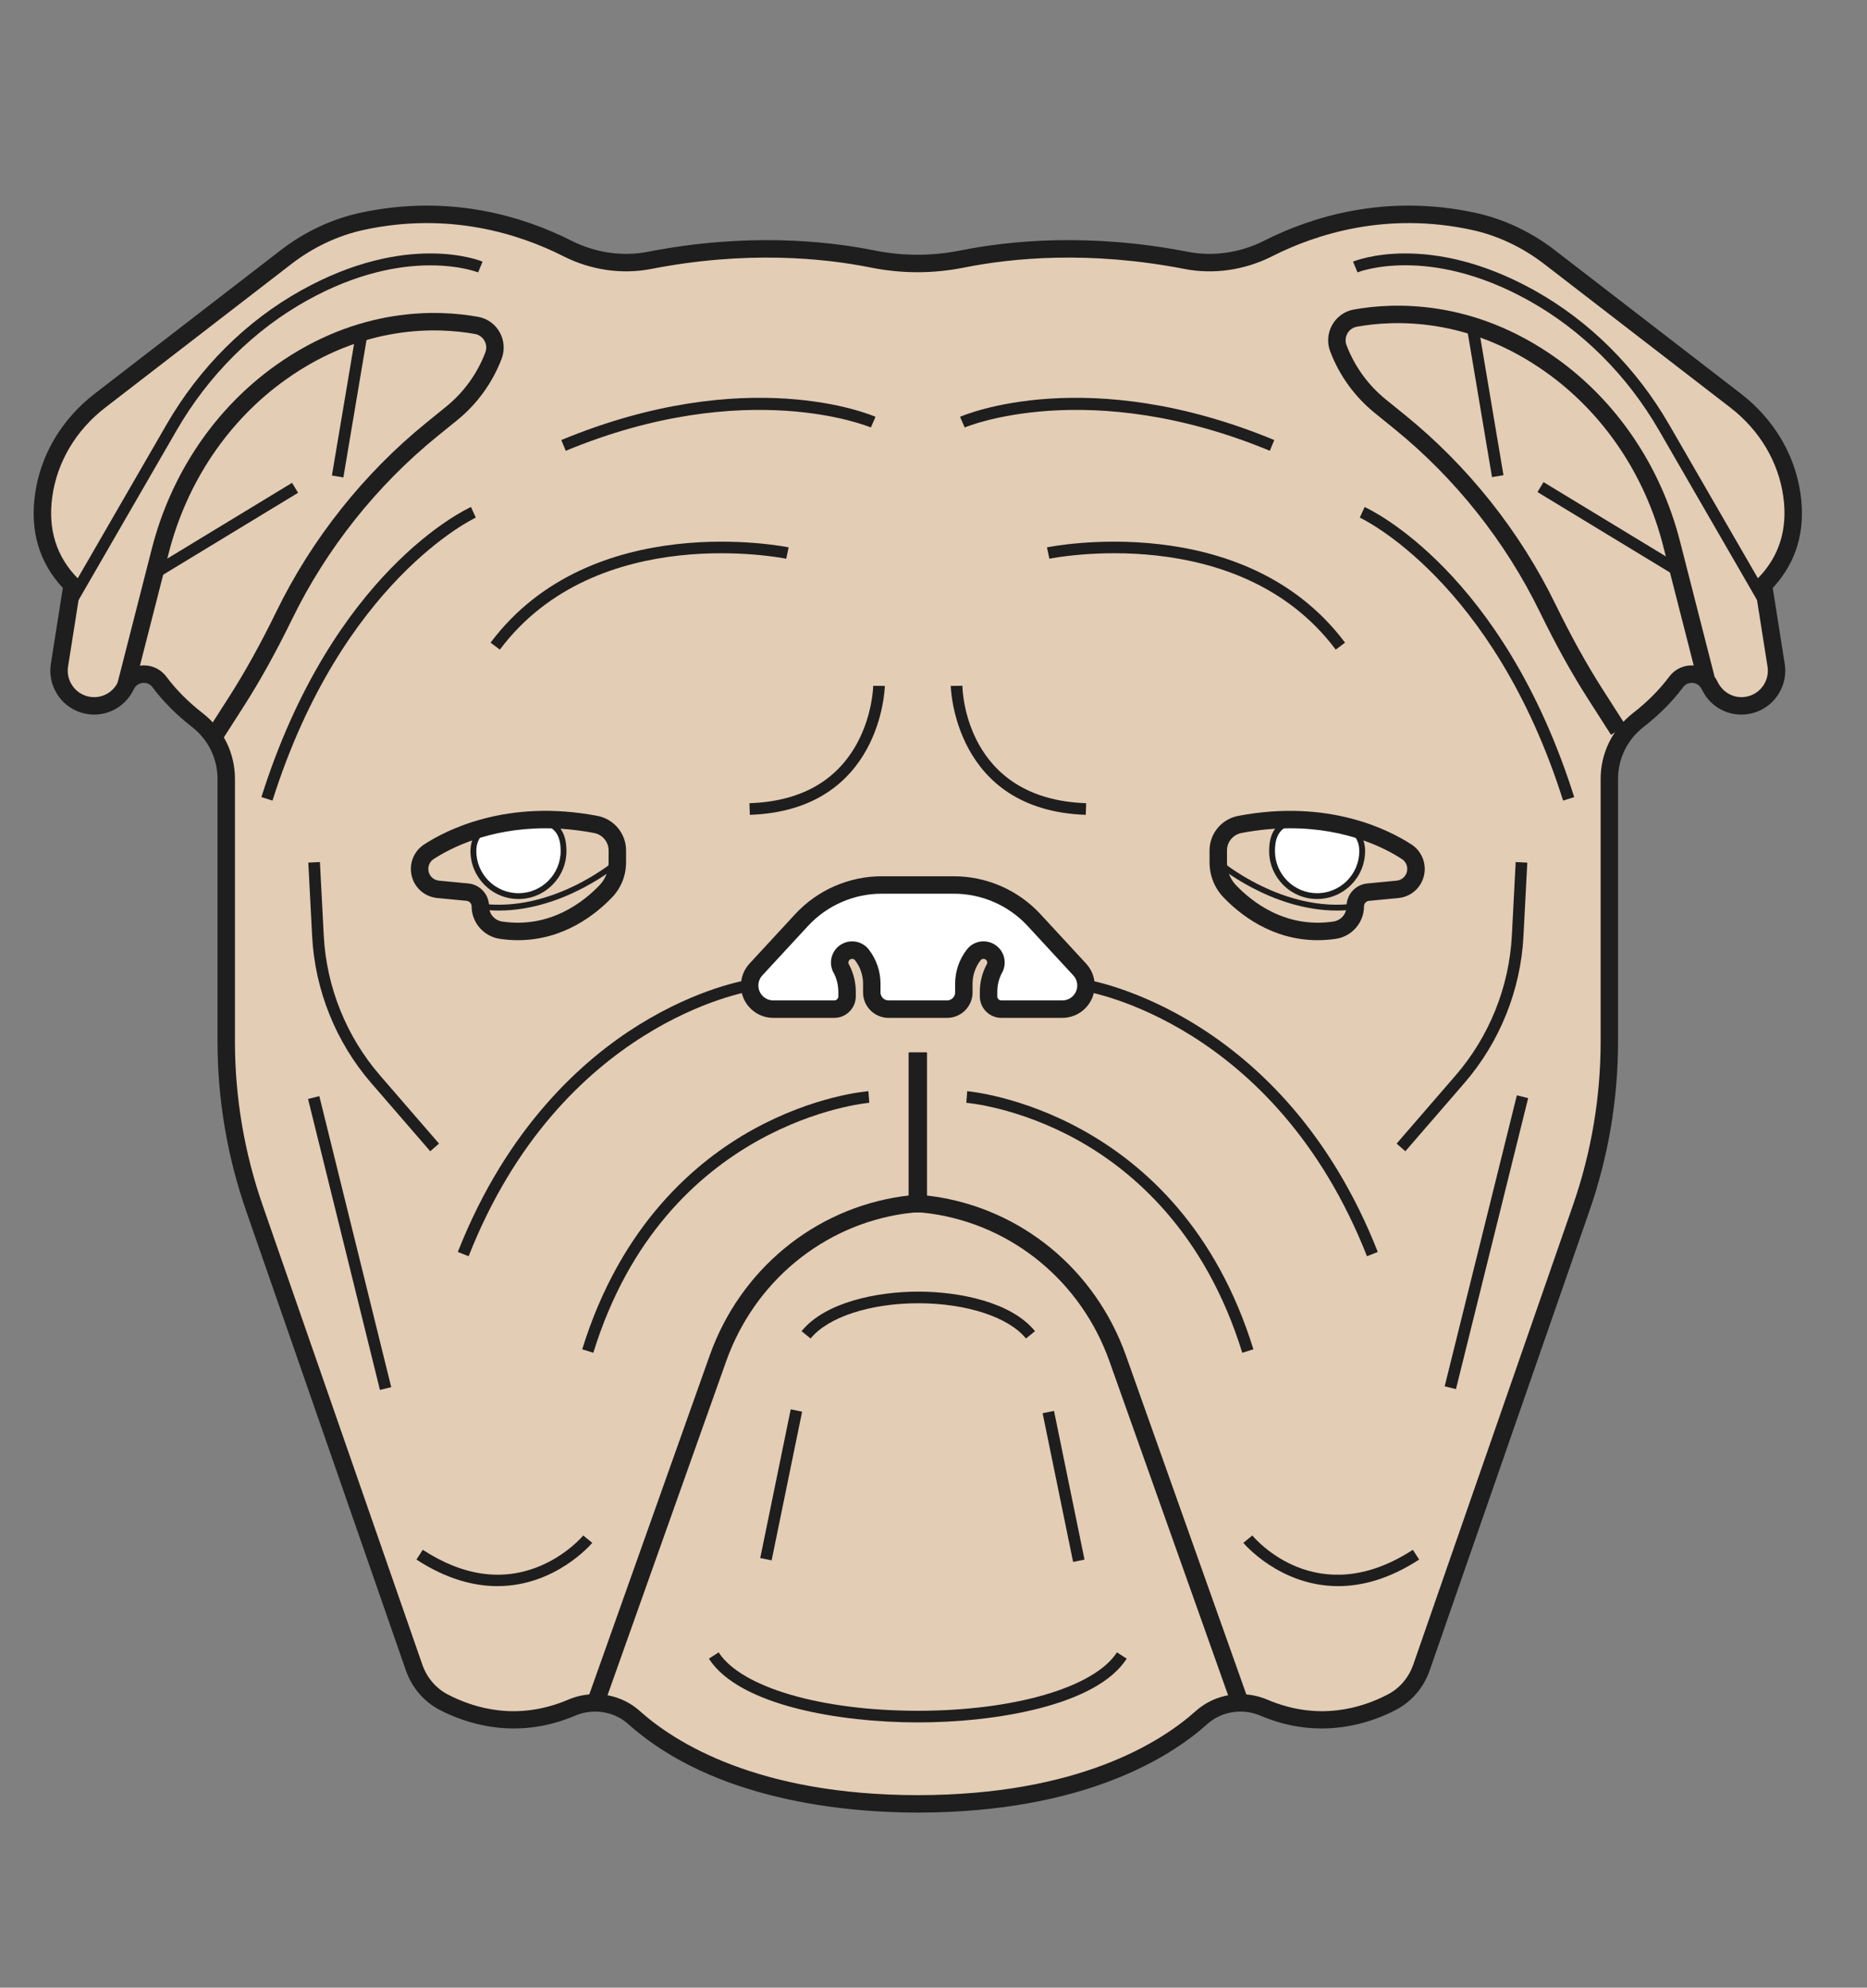 <?xml version="1.0" encoding="utf-8"?>
<!-- Generator: Adobe Illustrator 21.1.0, SVG Export Plug-In . SVG Version: 6.00 Build 0)  -->
<svg version="1.1" xmlns="http://www.w3.org/2000/svg" xmlns:xlink="http://www.w3.org/1999/xlink" x="0px" y="0px"
	 viewBox="0 0 109 116" style="enable-background:new 0 0 109 116;" xml:space="preserve">
<rect x="0" y="0" width="109" height="116" fill="#808080" stroke="none"/>
<style type="text/css">
	.st0{fill:#E4CDB5;}
	.st1{fill:#1E1E1E;}
	.st2{fill:none;stroke:#1E1E1E;stroke-width:3;stroke-miterlimit:10;}
	.st3{fill:#FFFFFF;}
</style>
<g id="Layer_2">
	<g>
		<path class="st0" d="M53.612,105.273c-9.407,0-14.35-3.027-16.596-5.039c-0.995-0.891-2.415-1.097-3.644-0.574
			c-3.216,1.368-5.95,0.473-7.479-0.33c-0.811-0.425-1.418-1.157-1.718-2.022l-9.321-26.803c-1.089-3.132-1.645-6.424-1.645-9.739
			l0-15.31c0-1.347-0.63-2.615-1.694-3.44c-0.997-0.773-1.711-1.557-2.21-2.222c-0.516-0.687-1.58-0.571-1.949,0.205l-0.013,0.026
			c-0.434,0.912-1.469,1.371-2.437,1.081h0c-0.981-0.294-1.594-1.269-1.434-2.281l0.74-4.684c-1.627-1.627-1.898-3.549-1.661-5.237
			c0.309-2.2,1.531-4.169,3.29-5.526l10.867-8.379c1.301-1.003,2.801-1.727,4.406-2.076c5.269-1.148,9.589,0.349,12.02,1.58
			c1.478,0.748,3.158,1.009,4.783,0.692c5.724-1.114,10.332-0.622,13.025-0.081c1.725,0.347,3.505,0.348,5.23,0.003
			c2.708-0.542,7.344-1.037,13.079,0.078c1.626,0.316,3.305,0.056,4.782-0.692c2.432-1.23,6.751-2.728,12.02-1.58
			c1.605,0.35,3.105,1.074,4.406,2.076l10.867,8.379c1.759,1.357,2.981,3.326,3.29,5.526c0.237,1.688-0.034,3.61-1.661,5.237
			l0.74,4.684c0.16,1.012-0.453,1.986-1.434,2.281h0c-0.968,0.29-2.003-0.169-2.437-1.081l-0.013-0.026
			c-0.369-0.776-1.434-0.892-1.949-0.205c-0.499,0.665-1.213,1.448-2.21,2.222c-1.064,0.825-1.694,2.093-1.694,3.44l0,15.31
			c0,3.316-0.556,6.608-1.645,9.739l-9.321,26.803c-0.301,0.865-0.908,1.597-1.718,2.022c-1.529,0.803-4.263,1.698-7.479,0.33
			c-1.229-0.523-2.649-0.317-3.644,0.574c-2.246,2.012-7.189,5.039-16.596,5.039"/>
		<path class="st1" d="M53.612,105.783c-0.018,0-0.038,0-0.057,0l0,0c-4.183-0.006-11.881-0.692-16.879-5.169
			c-0.83-0.744-2.049-0.934-3.105-0.485c-3.485,1.482-6.455,0.419-7.915-0.347c-0.916-0.48-1.613-1.299-1.963-2.306l-9.321-26.803
			c-1.11-3.193-1.673-6.526-1.673-9.906v-15.31c0-1.193-0.546-2.3-1.497-3.038c-0.897-0.696-1.673-1.476-2.305-2.318
			c-0.134-0.179-0.34-0.267-0.564-0.246c-0.227,0.023-0.421,0.159-0.518,0.364c-0.559,1.173-1.839,1.741-3.056,1.376
			c-1.22-0.366-1.989-1.59-1.791-2.848l0.7-4.434c-1.38-1.482-1.925-3.324-1.622-5.479c0.322-2.294,1.559-4.375,3.483-5.859
			l10.867-8.379c1.38-1.064,2.973-1.814,4.609-2.171c5.286-1.152,9.638,0.247,12.358,1.623c1.393,0.705,2.976,0.934,4.456,0.647
			c5.721-1.113,10.349-0.658,13.223-0.081c1.671,0.336,3.364,0.337,5.03,0.003c2.894-0.58,7.547-1.037,13.276,0.078
			c1.48,0.288,3.063,0.058,4.455-0.647c2.72-1.376,7.071-2.775,12.358-1.623c1.635,0.356,3.229,1.107,4.609,2.171l10.867,8.379
			c1.924,1.484,3.161,3.564,3.483,5.859c0.303,2.155-0.243,3.996-1.623,5.479l0.7,4.434c0.199,1.258-0.571,2.482-1.791,2.848
			c-1.217,0.367-2.497-0.202-3.043-1.35c-0.11-0.232-0.304-0.368-0.531-0.39c-0.223-0.022-0.43,0.067-0.564,0.246
			c-0.632,0.843-1.408,1.623-2.305,2.318c-0.951,0.738-1.497,1.845-1.497,3.038v15.31c0,3.381-0.563,6.714-1.673,9.906
			l-9.321,26.803c-0.35,1.006-1.047,1.825-1.963,2.306c-1.46,0.766-4.43,1.83-7.915,0.347c-1.056-0.449-2.275-0.259-3.105,0.485
			C68.34,102.541,63.289,105.77,53.612,105.783L53.612,105.783z M34.747,98.871c0.952,0,1.887,0.339,2.608,0.985
			c2.045,1.831,6.87,4.903,16.228,4.909c9.358-0.006,14.183-3.077,16.228-4.909c1.123-1.006,2.765-1.267,4.183-0.663
			c2.943,1.252,5.454,0.521,7.043-0.312c0.686-0.36,1.209-0.977,1.474-1.738l9.321-26.803c1.073-3.085,1.617-6.305,1.617-9.572
			v-15.31c0-1.51,0.689-2.91,1.891-3.843c0.825-0.64,1.537-1.355,2.115-2.125c0.348-0.463,0.903-0.705,1.48-0.648
			c0.585,0.058,1.084,0.41,1.337,0.939c0.341,0.717,1.111,1.058,1.843,0.839c0.734-0.22,1.197-0.957,1.078-1.714l-0.78-4.94
			l0.183-0.183c1.275-1.275,1.785-2.892,1.517-4.806c-0.285-2.029-1.385-3.874-3.097-5.194l-10.867-8.379
			c-1.261-0.972-2.715-1.658-4.203-1.982c-4.994-1.088-9.109,0.235-11.682,1.537c-1.594,0.807-3.408,1.069-5.11,0.738
			c-5.566-1.083-10.077-0.641-12.882-0.079c-1.799,0.36-3.626,0.359-5.43-0.003c-2.785-0.559-7.27-1-12.828,0.082
			c-1.702,0.331-3.517,0.069-5.111-0.738c-2.572-1.302-6.687-2.625-11.682-1.537c-1.489,0.324-2.942,1.01-4.203,1.982L6.151,23.783
			c-1.712,1.32-2.811,3.164-3.097,5.194c-0.269,1.914,0.241,3.531,1.516,4.806l0.183,0.183l-0.78,4.94
			C3.855,39.663,4.318,40.4,5.052,40.62c0.732,0.219,1.502-0.122,1.831-0.812c0.265-0.556,0.764-0.907,1.349-0.966
			c0.578-0.057,1.132,0.184,1.48,0.648c0.578,0.77,1.289,1.485,2.114,2.125c1.202,0.932,1.891,2.333,1.891,3.843v15.31
			c0,3.266,0.544,6.486,1.617,9.572l9.321,26.803c0.265,0.761,0.788,1.378,1.474,1.738c1.589,0.833,4.1,1.564,7.043,0.312
			C33.68,98.976,34.216,98.871,34.747,98.871z"/>
	</g>
</g>
<g id="Layer_3">
	<g>
		<path class="st2" d="M78.255,21.071"/>
	</g>
	<g>
		<path class="st1" d="M78.049,53.14c-3.853,0-6.999-2.658-7.034-2.687l0.221-0.258c0.036,0.031,3.683,3.108,7.864,2.534
			l0.046,0.337C78.775,53.117,78.409,53.14,78.049,53.14z"/>
	</g>
	<g>
		<path class="st3" d="M79.529,49.665c0,1.453-1.178,2.631-2.631,2.631c-1.453,0-2.631-1.178-2.631-2.631s0.81-1.837,2.263-1.837
			C77.983,47.829,79.529,48.212,79.529,49.665z"/>
		<path class="st1" d="M76.897,52.466c-1.544,0-2.801-1.257-2.801-2.801c0-1.763,1.169-2.006,2.433-2.006
			c2.043,0,3.169,0.713,3.169,2.006C79.698,51.21,78.442,52.466,76.897,52.466z M76.529,47.998c-1.526,0-2.094,0.452-2.094,1.667
			c0,1.357,1.104,2.462,2.462,2.462s2.462-1.104,2.462-2.462C79.359,48.287,77.82,47.998,76.529,47.998z"/>
	</g>
	<g>
		<path class="st3" d="M53.612,58.893h-1.739c-0.54,0-0.977-0.437-0.977-0.977v-0.514c0-0.607-0.203-1.196-0.576-1.674v0
			c-0.209-0.268-0.576-0.355-0.883-0.21h0c-0.396,0.187-0.538,0.681-0.301,1.049c0,0,0.002,0.004,0.006,0.011
			c0.206,0.403,0.311,0.849,0.311,1.301v0.266c0,0.412-0.334,0.747-0.747,0.747h-3.562c-0.761,0-1.378-0.617-1.378-1.378v0
			c0-0.347,0.131-0.681,0.366-0.935l2.666-2.886c1.205-1.305,2.901-2.046,4.677-2.046h2.137h0.99h1.09
			c1.776,0,3.472,0.742,4.677,2.046l2.666,2.886c0.235,0.255,0.366,0.589,0.366,0.935v0c0,0.761-0.617,1.378-1.378,1.378h-3.562
			c-0.412,0-0.747-0.334-0.747-0.747v-0.266c0-0.452,0.105-0.899,0.311-1.301c0.004-0.007,0.006-0.011,0.006-0.011
			c0.237-0.369,0.096-0.862-0.301-1.049h0c-0.307-0.145-0.674-0.058-0.883,0.21v0c-0.373,0.478-0.576,1.068-0.576,1.674v0.514
			c0,0.54-0.437,0.977-0.977,0.977h-0.975H53.612z"/>
		<path class="st1" d="M62.023,59.403h-3.562c-0.693,0-1.256-0.563-1.256-1.256V57.88c0-0.533,0.127-1.063,0.367-1.533l0.031-0.055
			c0.046-0.072,0.036-0.142,0.026-0.177s-0.039-0.1-0.116-0.136c-0.093-0.044-0.201-0.018-0.264,0.063
			c-0.302,0.387-0.468,0.87-0.468,1.361v0.514c0,0.819-0.667,1.486-1.486,1.486h-3.422c-0.82,0-1.486-0.667-1.486-1.486v-0.514
			c0-0.491-0.166-0.974-0.468-1.361c-0.063-0.081-0.171-0.106-0.263-0.062c-0.077,0.037-0.106,0.101-0.116,0.136
			s-0.02,0.105,0.026,0.177l0.031,0.056c0.24,0.468,0.366,0.998,0.366,1.532v0.266c0,0.692-0.563,1.256-1.256,1.256h-3.562
			c-1.041,0-1.888-0.847-1.888-1.887c0-0.476,0.178-0.931,0.501-1.281l2.666-2.886c1.298-1.405,3.139-2.21,5.051-2.21h4.217
			c1.912,0,3.753,0.806,5.051,2.21l2.666,2.886c0.323,0.35,0.501,0.805,0.501,1.281C63.911,58.556,63.064,59.403,62.023,59.403z
			 M58.475,56.819c-0.166,0.33-0.251,0.694-0.251,1.062v0.266c0,0.131,0.107,0.237,0.238,0.237h3.562
			c0.479,0,0.869-0.39,0.869-0.869c0-0.219-0.082-0.429-0.231-0.59l-2.666-2.886c-1.106-1.197-2.674-1.883-4.303-1.883h-4.217
			c-1.629,0-3.197,0.686-4.303,1.883l-2.666,2.886c-0.149,0.161-0.231,0.371-0.231,0.59c0,0.479,0.39,0.869,0.869,0.869h3.562
			c0.131,0,0.237-0.106,0.237-0.237V57.88c0-0.37-0.087-0.738-0.251-1.062c-0.179-0.294-0.228-0.651-0.133-0.983
			c0.098-0.342,0.338-0.625,0.66-0.777c0.526-0.249,1.144-0.102,1.502,0.356c0.441,0.565,0.684,1.271,0.684,1.988v0.514
			c0,0.258,0.21,0.468,0.468,0.468h3.422c0.258,0,0.468-0.21,0.468-0.468v-0.514c0-0.717,0.243-1.423,0.684-1.988
			c0.358-0.459,0.976-0.605,1.502-0.357c0.321,0.152,0.562,0.435,0.66,0.777C58.703,56.168,58.654,56.525,58.475,56.819z"/>
	</g>
	<g>
		<path class="st1" d="M77.984,37.912c-5.656-7.541-16.609-5.328-16.719-5.304l-0.141-0.664c0.114-0.025,11.485-2.331,17.403,5.561
			L77.984,37.912z"/>
	</g>
	<g>
		<path class="st1" d="M74.136,26.308c-10.589-4.384-17.744-1.392-17.815-1.36l-0.271-0.623c0.3-0.13,7.473-3.146,18.345,1.356
			L74.136,26.308z"/>
	</g>
	<g>
		<path class="st1" d="M91.258,46.723C87.192,33.86,79.466,30.243,79.389,30.208l0.28-0.619c0.328,0.148,8.08,3.779,12.237,16.929
			L91.258,46.723z"/>
	</g>
	<g>
		<path class="st1" d="M63.39,47.554c-7.704-0.263-7.881-7.45-7.882-7.523l0.679-0.009c0.004,0.27,0.178,6.613,7.227,6.853
			L63.39,47.554z"/>
	</g>
	<g>
		<path class="st1" d="M82.049,67.186l-0.513-0.444l3.448-3.983c1.96-2.264,3.125-5.158,3.281-8.149l0.224-4.302l0.678,0.035
			l-0.224,4.302c-0.163,3.141-1.387,6.18-3.446,8.558L82.049,67.186z"/>
	</g>
	<g>
		
			<rect x="77.98" y="72.17" transform="matrix(0.241 -0.971 0.971 0.241 -4.527 139.231)" class="st1" width="17.49" height="0.679"/>
	</g>
	<g>
		<path class="st1" d="M79.807,73.313c-5.375-13.645-16.346-15.445-16.456-15.462l0.1-0.672c0.114,0.017,11.462,1.859,16.987,15.884
			L79.807,73.313z"/>
	</g>
	<g>
		<path class="st1" d="M71.918,99.55l-7.145-20.103c-1.647-4.635-5.644-7.939-10.43-8.621c-0.326-0.047-0.591-0.07-0.788-0.07
			h-0.509v-9.334h1.019v8.344c0.131,0.013,0.272,0.03,0.423,0.052c5.162,0.736,9.471,4.295,11.246,9.289l7.145,20.103L71.918,99.55z
			"/>
	</g>
	<g>
		<path class="st1" d="M72.527,78.947c-2.184-7.068-6.442-10.656-9.63-12.421c-3.463-1.917-6.452-2.164-6.481-2.167l0.051-0.677
			c0.123,0.009,12.39,1.084,16.709,15.064L72.527,78.947z"/>
	</g>
	<g>
		
			<rect x="86.404" y="19.334" transform="matrix(0.986 -0.166 0.166 0.986 -2.713 14.713)" class="st1" width="0.679" height="8.531"/>
	</g>
	<g>
		<path class="st1" d="M78.126,92.566c-3.408,0-5.508-2.49-5.537-2.525l0.525-0.431c0.152,0.184,3.791,4.467,9.371,0.837l0.37,0.569
			C81.098,92.158,79.505,92.566,78.126,92.566z"/>
	</g>
	<g>
		
			<rect x="93.7" y="26.15" transform="matrix(0.519 -0.855 0.855 0.519 18.773 95.258)" class="st1" width="0.679" height="9.592"/>
	</g>
	<g>
		<path class="st1" d="M102.662,35.162l-5.802-10.04c-1.864-3.226-4.496-5.848-7.611-7.584c-5.885-3.279-9.955-1.659-9.995-1.642
			l-0.26-0.627c0.177-0.074,4.416-1.761,10.586,1.676c3.222,1.795,5.943,4.505,7.869,7.837l5.802,10.04L102.662,35.162z"/>
	</g>
	<g>
		<path class="st2" d="M28.911,21.071"/>
	</g>
	<g>
		<path class="st1" d="M12.893,43.309l-0.858-0.549l1.332-2.08c0.939-1.465,1.846-3.101,2.773-5c2.069-4.24,5.1-8.051,8.764-11.022
			l1.143-0.926c1.026-0.832,1.817-1.924,2.287-3.159c0.086-0.227,0.067-0.479-0.052-0.69c-0.117-0.207-0.317-0.349-0.548-0.391
			c-2.179-0.392-6.512-0.569-11.044,2.656c-3.351,2.384-5.779,5.978-6.838,10.122l-2.015,7.884l-0.987-0.252l2.015-7.884
			c1.119-4.376,3.688-8.176,7.235-10.699c4.836-3.441,9.479-3.249,11.815-2.829c0.531,0.095,0.988,0.421,1.254,0.892
			c0.269,0.476,0.312,1.043,0.118,1.554c-0.534,1.402-1.432,2.643-2.597,3.588l-1.143,0.926c-3.55,2.878-6.486,6.57-8.491,10.678
			c-0.945,1.935-1.871,3.604-2.831,5.103L12.893,43.309z"/>
	</g>
	<g>
		<path class="st1" d="M29.118,53.14c-0.361,0-0.727-0.023-1.098-0.074l0.046-0.337c4.181,0.573,7.828-2.503,7.864-2.534
			l0.221,0.258C36.117,50.483,32.971,53.14,29.118,53.14z"/>
	</g>
	<g>
		<path class="st3" d="M27.638,49.665c0,1.453,1.178,2.631,2.631,2.631s2.631-1.178,2.631-2.631s-0.81-1.837-2.263-1.837
			S27.638,48.212,27.638,49.665z"/>
		<path class="st1" d="M30.269,52.466c-1.544,0-2.801-1.257-2.801-2.801c0-1.294,1.126-2.006,3.169-2.006
			c1.264,0,2.433,0.243,2.433,2.006C33.07,51.21,31.814,52.466,30.269,52.466z M30.637,47.998c-1.291,0-2.829,0.289-2.829,1.667
			c0,1.357,1.104,2.462,2.462,2.462s2.462-1.104,2.462-2.462C32.731,48.45,32.163,47.998,30.637,47.998z"/>
	</g>
	<g>
		<path class="st1" d="M29.183,37.912l-0.543-0.407c5.918-7.891,17.289-5.586,17.403-5.561l-0.141,0.664
			C45.792,32.585,34.839,30.371,29.183,37.912z"/>
	</g>
	<g>
		<path class="st1" d="M33.03,26.308l-0.26-0.627c10.873-4.503,18.045-1.486,18.345-1.356l-0.271,0.623
			C50.774,24.917,43.619,21.924,33.03,26.308z"/>
	</g>
	<g>
		<path class="st1" d="M15.909,46.723l-0.648-0.205c4.157-13.15,11.909-16.781,12.237-16.929l0.28,0.619
			C27.7,30.243,19.967,33.885,15.909,46.723z"/>
	</g>
	<g>
		<path class="st1" d="M43.777,47.554l-0.023-0.679c2.969-0.101,5.085-1.283,6.291-3.511c0.905-1.672,0.935-3.325,0.935-3.341
			l0.679,0.008C51.658,40.104,51.481,47.291,43.777,47.554z"/>
	</g>
	<g>
		<path class="st1" d="M25.118,67.186l-3.448-3.983c-2.059-2.378-3.282-5.417-3.446-8.558L18,50.342l0.678-0.035l0.224,4.302
			c0.156,2.991,1.321,5.885,3.281,8.149l3.448,3.983L25.118,67.186z"/>
	</g>
	<g>
		
			<rect x="20.102" y="63.764" transform="matrix(0.971 -0.24 0.24 0.971 -16.838 7.044)" class="st1" width="0.679" height="17.49"/>
	</g>
	<g>
		<path class="st1" d="M27.36,73.313l-0.632-0.249c2.884-7.321,7.338-11.248,10.567-13.252c3.51-2.18,6.304-2.614,6.421-2.632
			l0.1,0.672C43.705,57.868,32.735,59.668,27.36,73.313z"/>
	</g>
	<g>
		<path class="st1" d="M35.249,99.55l-0.96-0.341l7.145-20.103c1.775-4.993,6.084-8.553,11.246-9.289
			c0.151-0.022,0.292-0.039,0.423-0.052v-8.344h1.019v9.334h-0.509c-0.197,0-0.462,0.024-0.788,0.07
			c-4.786,0.682-8.782,3.986-10.43,8.621L35.249,99.55z"/>
	</g>
	<g>
		<path class="st1" d="M34.64,78.947l-0.649-0.201c2.255-7.299,6.671-11.006,9.978-12.83c3.589-1.979,6.604-2.224,6.731-2.234
			l0.051,0.677C50.632,64.369,38.818,65.422,34.64,78.947z"/>
	</g>
	<g>
		
			<rect x="16.158" y="23.259" transform="matrix(0.166 -0.986 0.986 0.166 -6.238 39.822)" class="st1" width="8.531" height="0.679"/>
	</g>
	<g>
		<path class="st1" d="M29.041,92.566c-1.379,0-2.972-0.407-4.729-1.551l0.37-0.569c2.353,1.531,4.645,1.855,6.812,0.961
			c1.618-0.667,2.549-1.786,2.558-1.797l0.525,0.431C34.549,90.076,32.448,92.566,29.041,92.566z"/>
	</g>
	<g>
		<path class="st1" d="M53.583,100.52c-4.523,0-10.432-0.974-12.197-3.721l0.571-0.367c1.311,2.039,5.983,3.409,11.626,3.409
			c5.643,0,10.315-1.37,11.626-3.409l0.571,0.367C64.015,99.546,58.106,100.52,53.583,100.52z"/>
	</g>
	<g>
		
			<rect x="8.331" y="30.606" transform="matrix(0.855 -0.519 0.519 0.855 -14.158 11.312)" class="st1" width="9.592" height="0.679"/>
	</g>
	<g>
		<path class="st1" d="M4.505,35.162l-0.588-0.34l5.802-10.04c1.925-3.332,4.646-6.042,7.868-7.837
			c6.169-3.437,10.409-1.75,10.586-1.676l-0.259,0.628c-0.041-0.017-4.133-1.625-9.996,1.642c-3.115,1.736-5.747,4.358-7.611,7.584
			L4.505,35.162z"/>
	</g>
	<g>
		<path class="st1" d="M59.898,78.115c-1.012-1.25-3.479-2.057-6.286-2.057c-2.807,0-5.274,0.807-6.286,2.057l-0.528-0.427
			c1.379-1.702,4.424-2.309,6.814-2.309c2.39,0,5.435,0.606,6.814,2.309L59.898,78.115z"/>
	</g>
	<g>
		
			<rect x="61.746" y="82.265" transform="matrix(0.98 -0.201 0.201 0.98 -16.176 14.268)" class="st1" width="0.679" height="8.855"/>
	</g>
	<g>
		
			<rect x="41.149" y="86.353" transform="matrix(0.201 -0.98 0.98 0.201 -48.513 113.896)" class="st1" width="8.855" height="0.679"/>
	</g>
	<g>
		<path class="st1" d="M94.055,42.885l-1.332-2.08c-0.961-1.499-1.887-3.168-2.831-5.103c-2.005-4.107-4.941-7.799-8.491-10.677
			l-1.143-0.926c-1.165-0.945-2.064-2.186-2.597-3.588c-0.195-0.511-0.152-1.078,0.118-1.554c0.267-0.471,0.724-0.796,1.254-0.892
			c2.337-0.421,6.979-0.612,11.815,2.829c3.547,2.523,6.116,6.323,7.235,10.699l2.015,7.884l-0.987,0.252l-2.015-7.884
			c-1.059-4.143-3.488-7.738-6.838-10.122c-4.532-3.225-8.865-3.048-11.044-2.656c-0.231,0.042-0.431,0.184-0.548,0.391
			c-0.12,0.212-0.139,0.463-0.052,0.69c0.47,1.234,1.261,2.327,2.287,3.159l1.143,0.926c3.664,2.971,6.695,6.782,8.764,11.022
			c0.927,1.899,1.834,3.534,2.773,5l1.332,2.08L94.055,42.885z"/>
	</g>
	<g>
		<path class="st1" d="M30.242,54.869c-0.341,0-0.694-0.025-1.06-0.078c-0.939-0.137-1.648-0.951-1.648-1.893
			c0-0.169-0.127-0.309-0.296-0.326l-1.707-0.163c-0.88-0.084-1.543-0.814-1.543-1.698c0-0.579,0.289-1.113,0.772-1.428
			c1.284-0.837,4.839-2.676,10.117-1.669c0.97,0.185,1.674,1.033,1.674,2.017v0.693c0,0.765-0.285,1.486-0.802,2.03
			C34.809,53.343,32.923,54.869,30.242,54.869z M31.843,48.338c-3.34,0-5.591,1.188-6.527,1.798c-0.194,0.126-0.31,0.341-0.31,0.575
			c0,0.356,0.267,0.65,0.622,0.684l1.707,0.163c0.694,0.066,1.218,0.642,1.218,1.34c0,0.447,0.327,0.82,0.776,0.885
			c2.792,0.408,4.758-1.159,5.681-2.13c0.336-0.354,0.522-0.825,0.522-1.328v-0.693c0-0.496-0.356-0.923-0.846-1.017
			C33.667,48.42,32.717,48.338,31.843,48.338z"/>
	</g>
	<g>
		<path class="st1" d="M76.925,54.869c-2.681,0-4.567-1.526-5.507-2.514c-0.517-0.544-0.802-1.265-0.802-2.03v-0.693
			c0-0.984,0.704-1.832,1.674-2.017c5.277-1.007,8.833,0.832,10.117,1.669c0.483,0.315,0.772,0.849,0.772,1.428
			c0,0.884-0.663,1.614-1.543,1.698l-1.707,0.163c-0.169,0.016-0.296,0.156-0.296,0.326c0,0.942-0.708,1.756-1.648,1.893
			C77.619,54.844,77.265,54.869,76.925,54.869z M75.323,48.338c-0.875,0-1.823,0.081-2.843,0.276
			c-0.49,0.094-0.846,0.521-0.846,1.017v0.693c0,0.503,0.185,0.975,0.522,1.329c0.923,0.971,2.888,2.539,5.681,2.13
			c0.45-0.066,0.776-0.438,0.776-0.885c0-0.697,0.523-1.273,1.217-1.34l1.707-0.163c0.354-0.034,0.622-0.328,0.622-0.684
			c0-0.233-0.116-0.448-0.31-0.575C80.915,49.526,78.663,48.338,75.323,48.338z"/>
	</g>
</g>
</svg>
